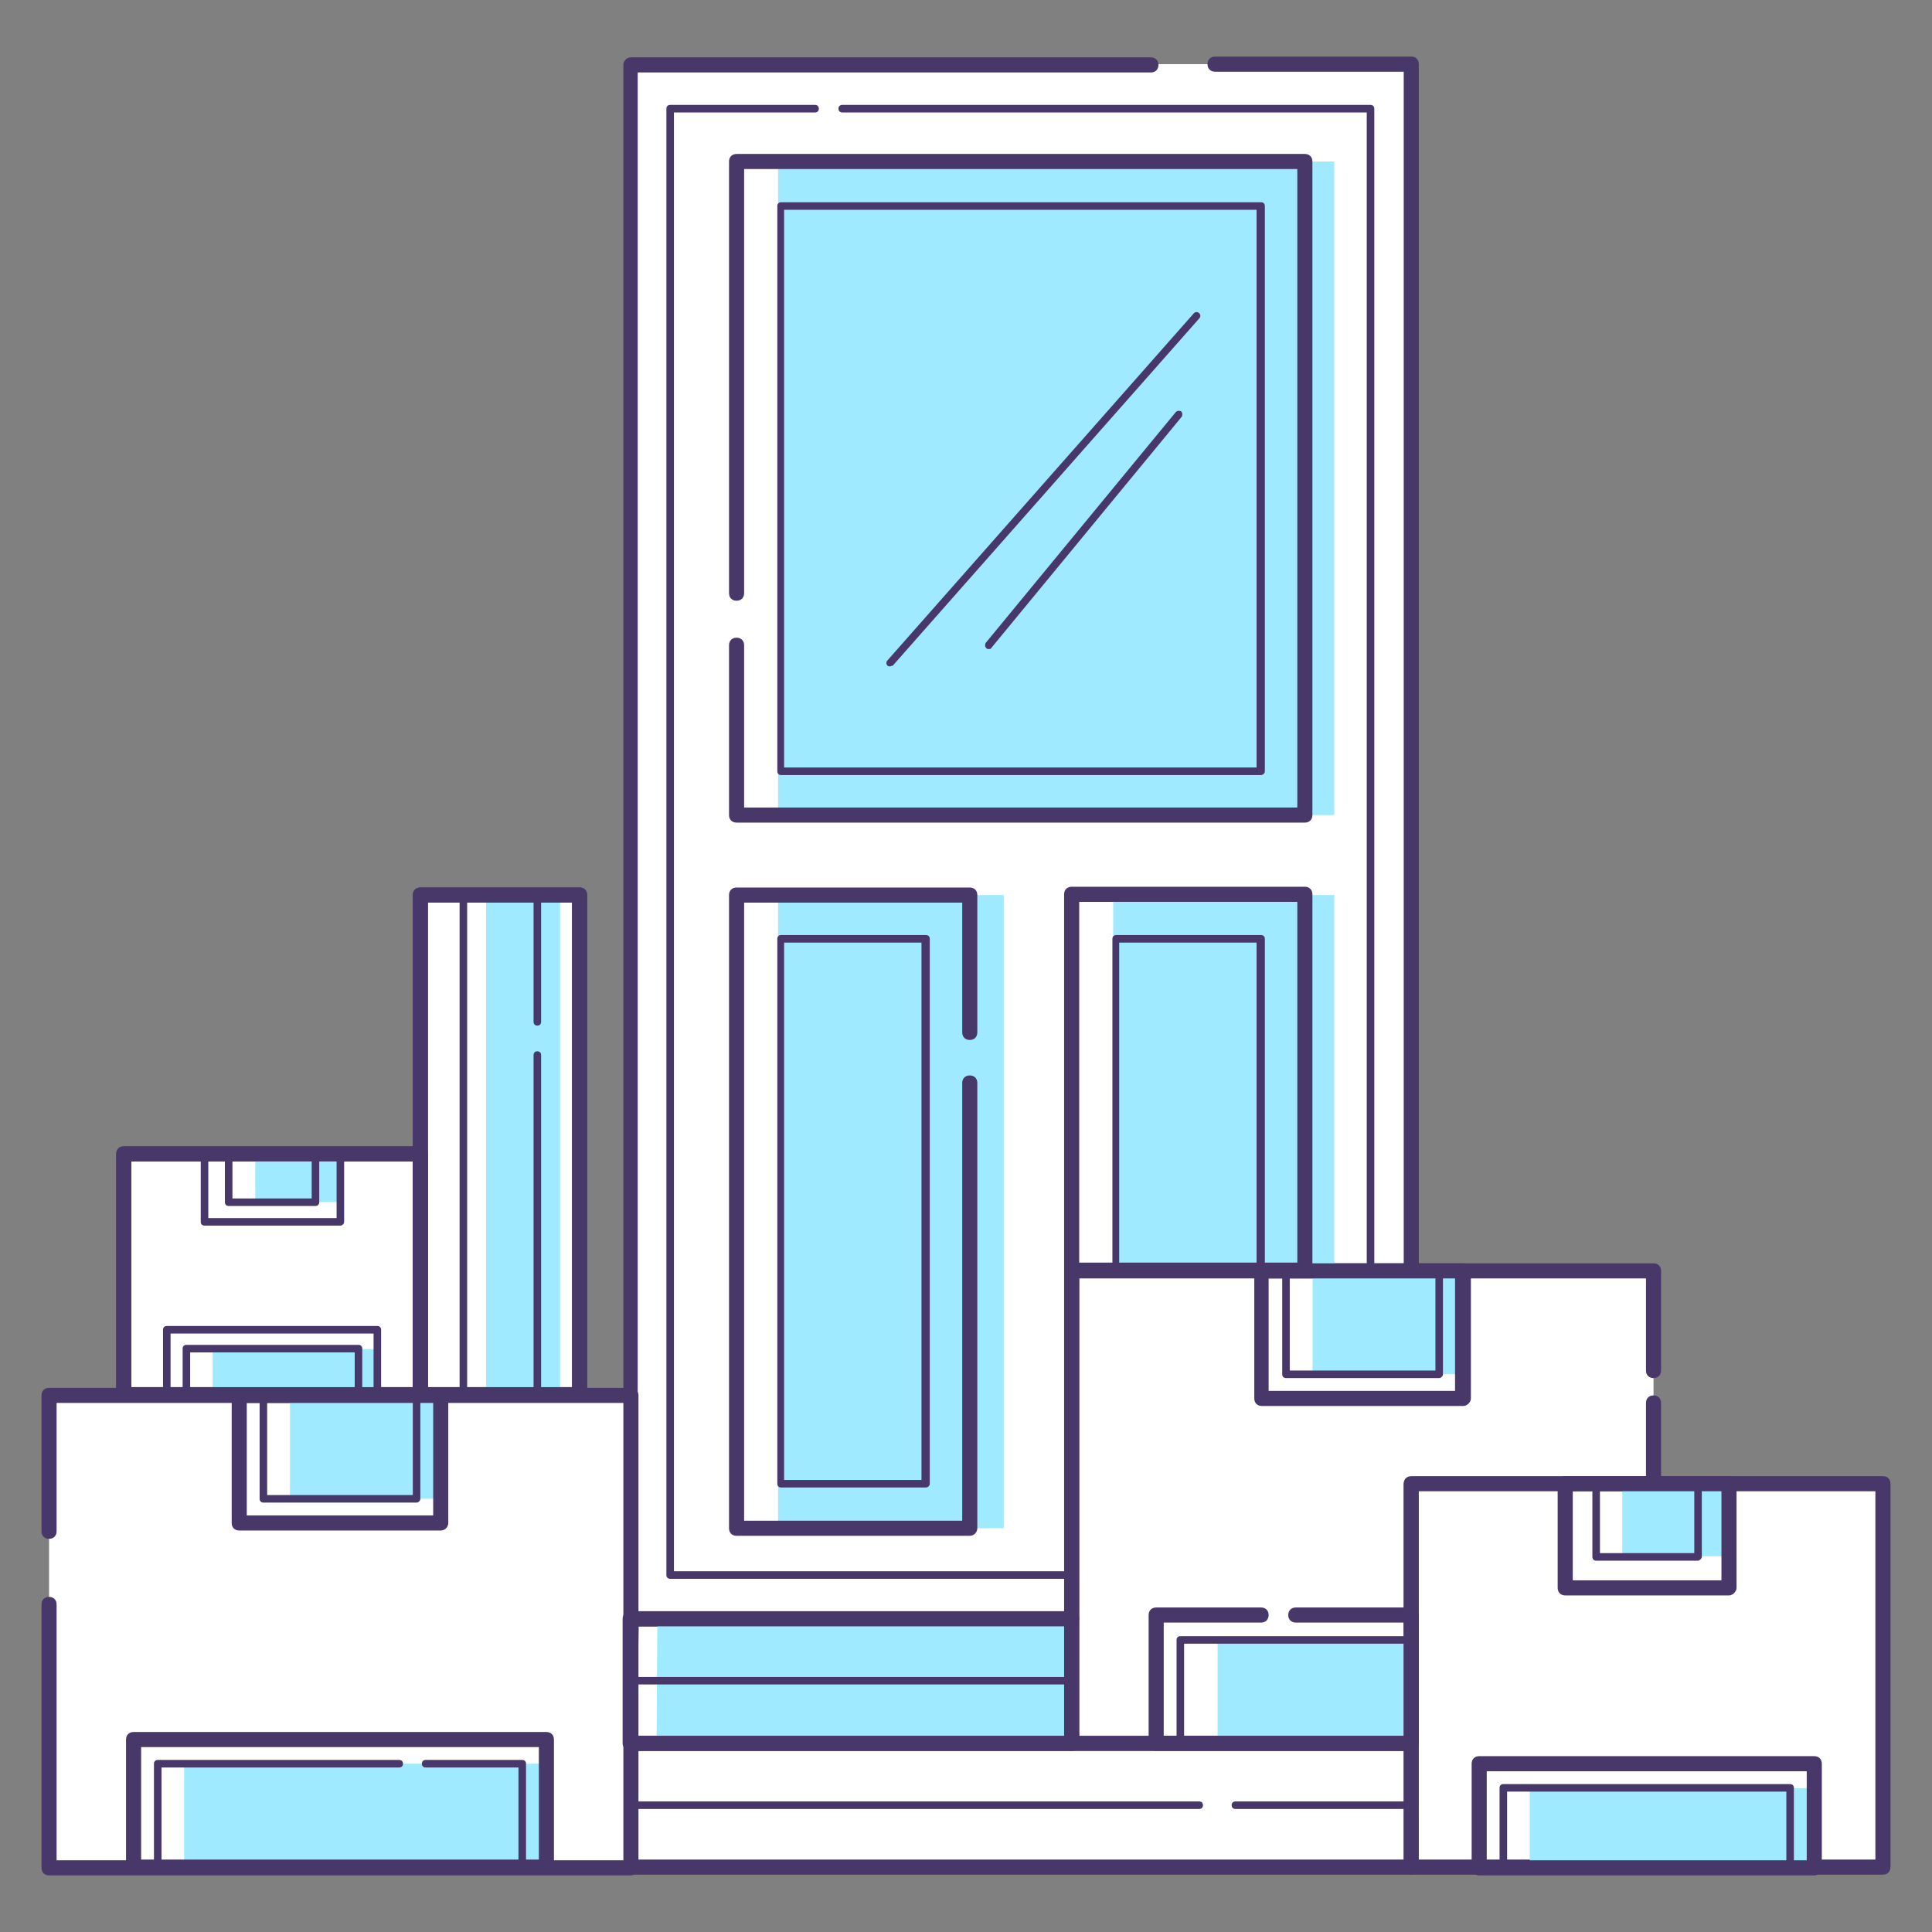 <svg xmlns="http://www.w3.org/2000/svg" id="Layer_1" x="0" y="0" enable-background="new 0 0 256 256" version="1.1" viewBox="0 0 256 256" xml:space="preserve"><rect x="0" y="0" width="256" height="256" fill="#808080" stroke="none"/><style>.st0{fill:#FFFFFF;}
	.st1{fill:#48386A;}
	.st2{fill:#9FEAFF;}</style><path d="M83.5 231H186.9V247.5H83.5z" class="st0"/><path d="M187 248.4H83.5c-.6 0-1-.4-1-1V231c0-.6.4-1 1-1H187c.6 0 1 .4 1 1v16.5c0 .5-.5.9-1 .9zm-102.5-2H186V232H84.5v14.4z" class="st1"/><path d="M142 214.5 142 231 83.5 231 83.6 214.5z" class="st0"/><path d="M142 232H83.5c-.3 0-.5-.1-.7-.3-.2-.2-.3-.4-.3-.7v-16.5c0-.6.4-1 1-1H142c.6 0 1 .4 1 1V231c0 .5-.5 1-1 1zm-57.5-2H141v-14.5H84.6l-.1 14.5z" class="st1"/><path d="M219.1 185.8 219.1 196.6 187 196.6 187 231 142 231 142 168.3 219.1 168.3 219.1 181.5z" class="st0"/><path d="M187 232h-45c-.6 0-1-.4-1-1v-62.6c0-.6.4-1 1-1h77.1c.6 0 1 .4 1 1v13.2c0 .6-.4 1-1 1s-1-.4-1-1v-12.2H143V230h43v-33.3c0-.6.4-1 1-1h31.1v-9.8c0-.6.4-1 1-1s1 .4 1 1v10.8c0 .6-.4 1-1 1H188V231c0 .5-.5 1-1 1z" class="st1"/><path d="M160.9 8.5 187 8.5 187 168.3 142 168.3 142 214.5 83.6 214.5 83.5 8.5 152.5 8.5z" class="st0"/><path d="M142 215.5H83.6c-.6 0-1-.4-1-1V8.6c0-.3.1-.5.3-.7s.4-.3.7-.3h68.9c.6 0 1 .4 1 1s-.4 1-1 1h-68v203.9H141v-45.1c0-.6.4-1 1-1h44V9.5h-25c-.6 0-1-.4-1-1s.4-1 1-1h26c.6 0 1 .4 1 1v159.8c0 .6-.4 1-1 1h-44v45.1c0 .6-.5 1.1-1 1.1z" class="st1"/><path d="M103.1 78.6 103.1 21.4 176.8 21.4 176.8 108 103.1 108 103.1 85.5z" class="st2"/><path d="M147.5 118.6H176.8V168.3H147.5z" class="st2"/><path d="M133 143.5 133 202.5 103.1 202.5 103.1 118.6 133 118.6 133 136.8z" class="st2"/><path d="M142 209.2H88.8c-.3 0-.5-.2-.5-.5V14.4c0-.3.2-.5.5-.5H108c.3 0 .5.2.5.5s-.2.5-.5.5H89.3v193.3h52.1v-39.9c0-.3.2-.5.5-.5h39.2V14.9h-69.5c-.3 0-.5-.2-.5-.5s.2-.5.5-.5h70c.3 0 .5.2.5.5v153.9c0 .3-.2.5-.5.5h-39.2v39.9c.1.3-.1.5-.4.5z" class="st1"/><path d="M172.9 109H97.6c-.6 0-1-.4-1-1V85.5c0-.6.4-1 1-1s1 .4 1 1V107h73.3V22.4H98.6v56.2c0 .6-.4 1-1 1s-1-.4-1-1V21.4c0-.6.4-1 1-1h75.3c.6 0 1 .4 1 1V108c0 .6-.4 1-1 1z" class="st1"/><path d="M167.1 102.7h-63.6c-.3 0-.5-.2-.5-.5V27.3c0-.3.2-.5.5-.5h63.6c.3 0 .5.2.5.5v74.9c0 .3-.3.5-.5.5zm-63.2-1h62.6V27.8h-62.6v73.9z" class="st1"/><path d="M117.9 88.3c-.1 0-.2 0-.3-.1-.2-.2-.2-.5 0-.7l40.6-46c.2-.2.5-.2.7 0 .2.2.2.5 0 .7l-40.6 46c-.1 0-.3.1-.4.1zM131 86c-.1 0-.2 0-.3-.1-.2-.2-.2-.5-.1-.7l25.2-30.6c.2-.2.5-.2.7-.1.2.2.2.5.1.7l-25.2 30.6c-.1.2-.2.2-.4.2zM172.9 169.3H142c-.6 0-1-.4-1-1v-49.8c0-.6.4-1 1-1h30.9c.6 0 1 .4 1 1v49.8c0 .6-.4 1-1 1zm-29.9-2h28.9v-47.8H143v47.8z" class="st1"/><path d="M167.1 168.8h-19.2c-.3 0-.5-.2-.5-.5v-43.9c0-.3.2-.5.5-.5h19.2c.3 0 .5.2.5.5v43.9c0 .3-.3.5-.5.5zm-18.8-1h18.2v-42.9h-18.2v42.9zM128.5 203.5H97.6c-.6 0-1-.4-1-1v-83.9c0-.6.4-1 1-1h30.9c.6 0 1 .4 1 1v18.2c0 .6-.4 1-1 1s-1-.4-1-1v-17.2H98.6v81.9h28.9v-58c0-.6.4-1 1-1s1 .4 1 1v59c0 .5-.4 1-1 1z" class="st1"/><path d="M122.7 197.1h-19.2c-.3 0-.5-.2-.5-.5v-72.2c0-.3.2-.5.5-.5h19.2c.3 0 .5.2.5.5v72.2c0 .3-.3.5-.5.5zm-18.8-1h18.2v-71.2h-18.2v71.2z" class="st1"/><path d="M167.3 211.3H181V236.9H167.3z" class="st2" transform="rotate(90 174.153 224.086)"/><path d="M187 196.6H249.5V247.4H187z" class="st0"/><path d="M249.5 248.4H187c-.6 0-1-.4-1-1v-50.8c0-.6.4-1 1-1h62.5c.6 0 1 .4 1 1v50.8c0 .6-.4 1-1 1zm-61.5-2h60.5v-48.8H188v48.8z" class="st1"/><path d="M6.5 202.8 6.5 184.8 83.6 184.8 83.6 247.5 6.5 247.5 6.5 212.5z" class="st0"/><path d="M83.6 248.5H6.5c-.6 0-1-.4-1-1v-34.9c0-.6.4-1 1-1s1 .4 1 1v33.9h75.1v-60.6H7.5v17c0 .6-.4 1-1 1s-1-.4-1-1v-18c0-.6.4-1 1-1h77.1c.6 0 1 .4 1 1v62.6c0 .5-.5 1-1 1z" class="st1"/><path d="M41.7 181.5H55.4V201.8H41.7z" class="st2" transform="rotate(90 48.527 191.693)"/><path d="M16.4 152.9H55.7V184.8H16.4z" class="st0"/><path d="M55.7 185.8H16.4c-.6 0-1-.4-1-1v-31.9c0-.6.4-1 1-1h39.3c.6 0 1 .4 1 1v31.9c0 .6-.4 1-1 1zm-38.3-2h37.3v-29.9H17.4v29.9z" class="st1"/><path d="M55.7 118.6H76.8V184.8H55.7z" class="st0"/><path d="M76.8 185.8H55.7c-.6 0-1-.4-1-1v-66.2c0-.6.4-1 1-1h21.1c.6 0 1 .4 1 1v66.2c0 .6-.4 1-1 1zm-20.1-2h19.1v-64.2H56.7v64.2z" class="st1"/><path d="M142 214.5 142 231 87 231 87.1 214.5z" class="st2"/><path d="M177.2 165H190.9V185.3H177.2z" class="st2" transform="rotate(90 184.02 175.202)"/><path d="M216.9 194.7H226.5V208.2H216.9z" class="st2" transform="rotate(90 221.726 201.44)"/><path d="M216.5 223.2H227V261.2H216.5z" class="st2" transform="rotate(90 221.726 242.175)"/><path d="M59.9 233.7 72.7 233.7 72.7 247.4 24.4 247.4 24.4 233.7 56.3 233.7z" class="st2"/><path d="M36 170.9H42.1V192.6H36z" class="st2" transform="rotate(90 39.004 181.775)"/><path d="M36.8 150.8H42.3V162.3H36.8z" class="st2" transform="rotate(90 39.575 156.551)"/><path d="M74.2 139.8 74.2 184.8 64.4 184.8 64.4 118.6 74.2 118.6 74.2 135.4z" class="st2"/><path d="M142 223.2H83.5c-.3 0-.5-.2-.5-.5s.2-.5.5-.5H142c.3 0 .5.2.5.5s-.2.5-.5.5zM187 239.7h-23.3c-.3 0-.5-.2-.5-.5s.2-.5.5-.5H187c.3 0 .5.2.5.5s-.3.5-.5.5zM158.9 239.7H84.6c-.3 0-.5-.2-.5-.5s.2-.5.5-.5h74.3c.3 0 .5.2.5.5s-.2.5-.5.5zM71.2 185.3h-9.8c-.3 0-.5-.2-.5-.5v-66.2c0-.3.2-.5.5-.5h9.8c.3 0 .5.2.5.5v16.8c0 .3-.2.5-.5.5s-.5-.2-.5-.5v-16.3h-8.8v65.2h8.8v-44.5c0-.3.2-.5.5-.5s.5.2.5.5v45c0 .3-.3.5-.5.5z" class="st1"/><path d="M76.8 185.8H55.7c-.6 0-1-.4-1-1v-66.2c0-.6.4-1 1-1h21.1c.6 0 1 .4 1 1v66.2c0 .6-.4 1-1 1zm-20.1-2h19.1v-64.2H56.7v64.2zM41.8 159.8H30.3c-.3 0-.5-.2-.5-.5v-6.4c0-.3.2-.5.5-.5h11.5c.3 0 .5.2.5.5v6.4c0 .3-.2.5-.5.5zm-11-1h10.5v-5.4H30.8v5.4z" class="st1"/><path d="M45.1 162.4h-18c-.3 0-.5-.2-.5-.5v-9c0-.3.2-.5.5-.5h18c.3 0 .5.2.5.5v9c0 .3-.3.5-.5.5zm-17.5-1h17v-8h-17v8zM47.5 185.3H24.7c-.3 0-.5-.2-.5-.5v-6.1c0-.3.2-.5.5-.5h22.8c.3 0 .5.2.5.5v6.1c0 .3-.2.5-.5.5zm-22.3-1H47v-5.1H25.2v5.1zM237.2 247.9h-38c-.3 0-.5-.2-.5-.5v-10.5c0-.3.2-.5.5-.5h38c.3 0 .5.2.5.5v10.5c0 .3-.2.5-.5.5zm-37.5-1h37v-9.5h-37v9.5z" class="st1"/><path d="M240.4 248.5H196c-.6 0-1-.4-1-1v-13.8c0-.6.4-1 1-1h44.4c.6 0 1 .4 1 1v13.8c0 .5-.4 1-1 1zm-43.4-2h42.4v-11.8H197v11.8zM229.1 211.4h-21.7c-.6 0-1-.4-1-1v-13.8c0-.6.4-1 1-1h21.7c.6 0 1 .4 1 1v13.8c0 .5-.5 1-1 1zm-20.7-2h19.7v-11.8h-19.7v11.8z" class="st1"/><path d="M225 206.8h-13.5c-.3 0-.5-.2-.5-.5v-9.6c0-.3.2-.5.5-.5H225c.3 0 .5.2.5.5v9.6c0 .2-.3.5-.5.5zm-13-1h12.5v-8.6H212v8.6zM193.9 186.3h-26.7c-.6 0-1-.4-1-1v-16.9c0-.6.4-1 1-1h26.7c.6 0 1 .4 1 1v16.9c0 .5-.5 1-1 1zm-25.8-2h24.7v-14.9h-24.7v14.9z" class="st1"/><path d="M190.7 182.6h-20.3c-.3 0-.5-.2-.5-.5v-13.7c0-.3.2-.5.5-.5h20.3c.3 0 .5.2.5.5v13.7c0 .2-.2.5-.5.5zm-19.8-1h19.3v-12.7h-19.3v12.7z" class="st1"/><g><path d="M142 232H83.5c-.3 0-.5-.1-.7-.3-.2-.2-.3-.4-.3-.7v-16.5c0-.6.4-1 1-1H142c.6 0 1 .4 1 1V231c0 .5-.5 1-1 1zm-57.5-2H141v-14.5H84.6l-.1 14.5z" class="st1"/></g><g><path d="M55.7 185.8H16.4c-.6 0-1-.4-1-1v-31.9c0-.6.4-1 1-1h39.3c.6 0 1 .4 1 1v31.9c0 .6-.4 1-1 1zm-38.3-2h37.3v-29.9H17.4v29.9z" class="st1"/></g><g><path d="M50 185.3H22.1c-.3 0-.5-.2-.5-.5v-8.6c0-.3.2-.5.5-.5H50c.3 0 .5.2.5.5v8.6c0 .3-.2.5-.5.5zm-27.4-1h26.9v-7.6H22.6v7.6z" class="st1"/></g><g><path d="M72.4 248.4H17.7c-.6 0-1-.4-1-1v-16.9c0-.6.4-1 1-1h54.7c.6 0 1 .4 1 1v16.9c0 .6-.5 1-1 1zm-53.7-2h52.7v-14.9H18.7v14.9z" class="st1"/></g><g><path d="M69.2 247.9H20.9c-.3 0-.5-.2-.5-.5v-13.7c0-.3.2-.5.5-.5h32c.3 0 .5.2.5.5s-.2.5-.5.5H21.4v12.7h47.3v-12.7H56.4c-.3 0-.5-.2-.5-.5s.2-.5.5-.5h12.8c.3 0 .5.2.5.5v13.7c0 .3-.2.5-.5.5z" class="st1"/></g><g><path d="M55.2 199.1H34.9c-.3 0-.5-.2-.5-.5v-13.7c0-.3.2-.5.5-.5h20.3c.3 0 .5.2.5.5v13.7c0 .2-.2.5-.5.5zm-19.8-1h19.3v-12.7H35.4v12.7z" class="st1"/></g><g><path d="M58.4 202.8H31.7c-.6 0-1-.4-1-1v-16.9c0-.6.4-1 1-1h26.7c.6 0 1 .4 1 1v16.9c0 .5-.4 1-1 1zm-25.7-2h24.7v-14.9H32.7v14.9z" class="st1"/></g><g><path d="M187 232h-33.8c-.6 0-1-.4-1-1v-17c0-.6.4-1 1-1h13.9c.6 0 1 .4 1 1s-.4 1-1 1h-12.9v15H186v-15h-14.3c-.6 0-1-.4-1-1s.4-1 1-1H187c.6 0 1 .4 1 1v17c0 .5-.5 1-1 1z" class="st1"/></g><g><path d="M187 231.5h-30.6c-.3 0-.5-.2-.5-.5v-13.7c0-.3.2-.5.5-.5H187c.3 0 .5.2.5.5V231c0 .2-.3.5-.5.5zm-30.1-1h29.6v-12.7h-29.6v12.7z" class="st1"/></g></svg>